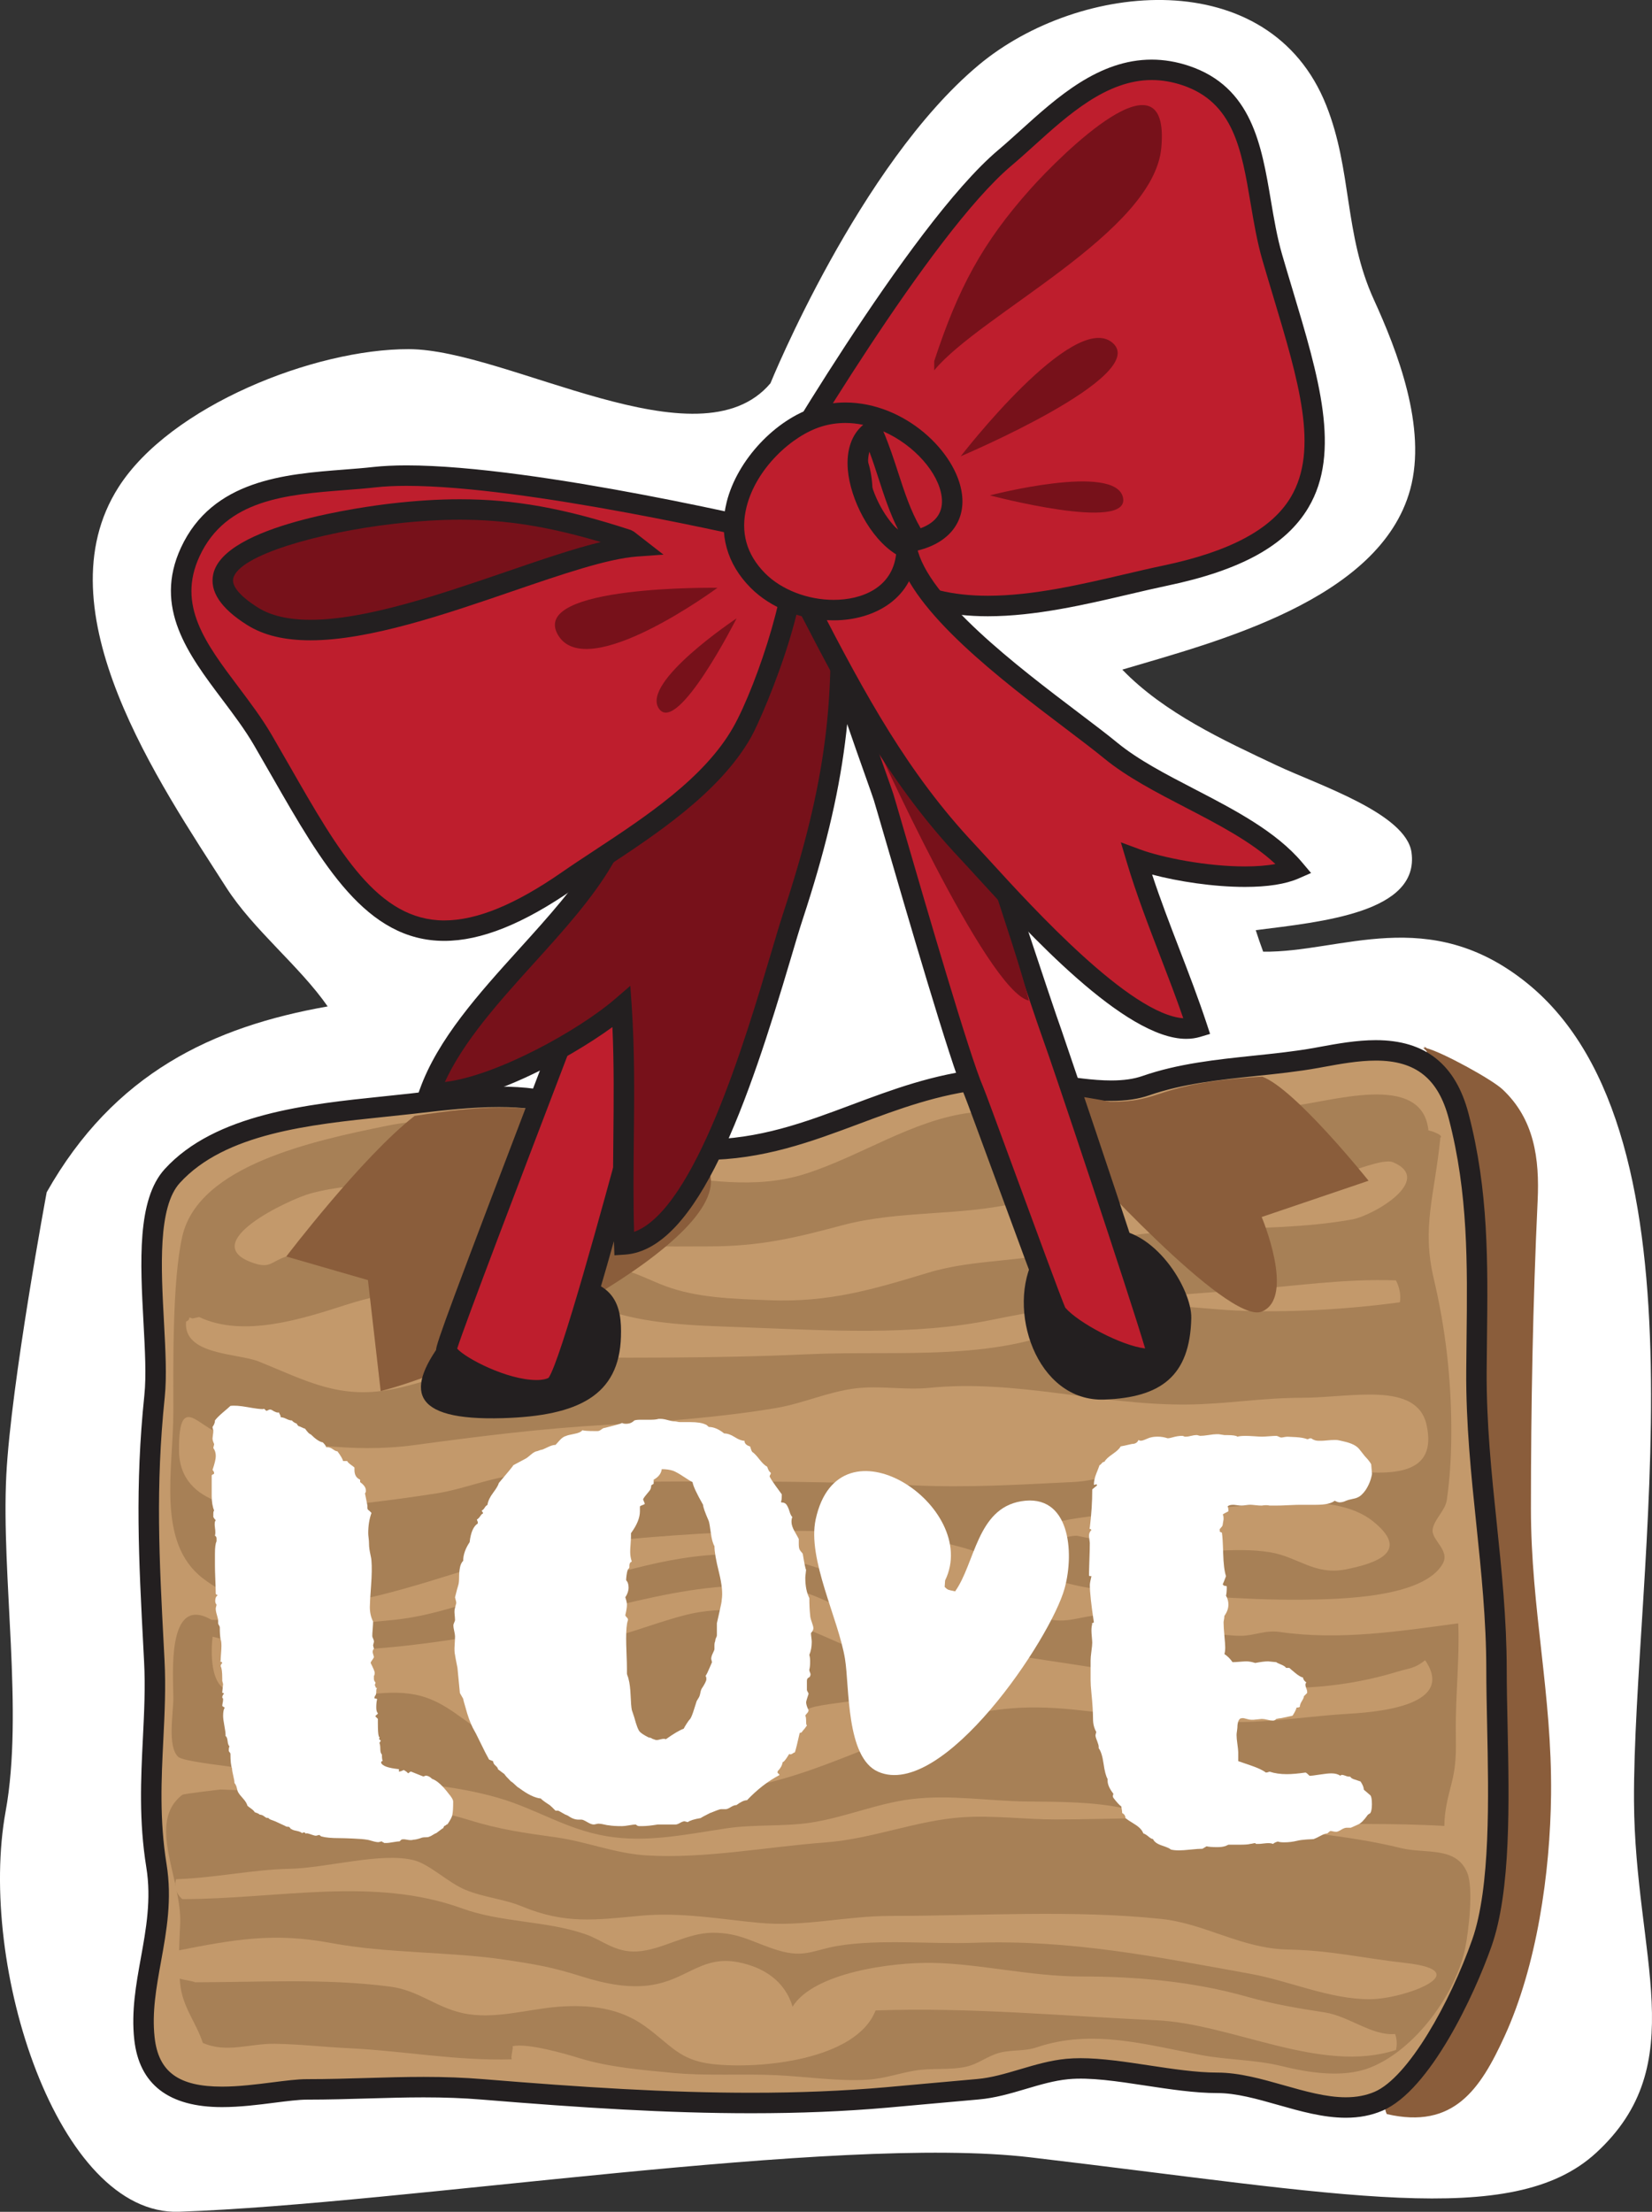 <?xml version="1.0" encoding="utf-8"?>
<!-- Generator: Adobe Illustrator 16.0.0, SVG Export Plug-In . SVG Version: 6.00 Build 0)  -->
<!DOCTYPE svg PUBLIC "-//W3C//DTD SVG 1.1//EN" "http://www.w3.org/Graphics/SVG/1.1/DTD/svg11.dtd">
<svg version="1.1" id="Layer_1" xmlns="http://www.w3.org/2000/svg" xmlns:xlink="http://www.w3.org/1999/xlink" x="0px" y="0px"
	 width="111.354px" height="149.023px" viewBox="0 0 111.354 149.023" enable-background="new 0 0 111.354 149.023"
	 xml:space="preserve">
<rect x="0" y="0" width="111.354" height="149.023" fill="#333333" stroke="none"/>
<g>
	<path fill="#FFFFFF" d="M110.141,121.355c-0.08-15.248,5.482-44.825-7.185-55.096c-6.645-5.385-12.593-2.059-17.812-2.139
		c-0.176-0.483-0.349-0.968-0.5-1.449c4.457-0.563,11.042-1.187,10.501-5.229c-0.351-2.63-6.292-4.555-9.08-5.868
		c-3.555-1.676-7.6-3.538-10.416-6.457c6.228-1.852,17.363-4.656,19.407-12.14c1.144-4.183-0.88-9.348-2.45-12.789
		c-2.021-4.425-1.455-8.685-3.21-13.092c-3.81-9.583-16.617-8.4-23.427-2.715c-8.058,6.729-14.037,21.443-14.037,21.443
		c-4.825,5.703-17.718-2.284-24.375-2.3c-6.375-0.016-16.073,3.83-19.566,9.298c-5.306,8.3,2.82,20.04,7.254,26.965
		c1.834,2.867,4.929,5.274,6.842,8.022C14.336,69.176,7.688,72.3,3.147,80.33c0,0-2.404,12.888-2.721,19.041
		c-0.35,6.819,1.173,15.983-0.046,22.668c-1.898,10.407,3.511,27.26,11.688,26.98c15.208-0.52,44.269-5.21,57.354-3.669
		c21.028,2.478,32.515,4.877,38.152-0.288C114.112,139.071,110.196,131.837,110.141,121.355z"/>
	<path fill="#C3996B" d="M45.219,114.817c1.331-0.31,2.423-1.068,3.807-1.36c1.078-0.228,2.254-0.211,3.312-0.547
		c0.135-2.816-11.472-0.36-13.183,0.423c0.058,0.277,0.246,0.391,0.566,0.34C39.721,113.673,42.69,115.401,45.219,114.817z"/>
	<g>
		<path fill="#8A5D3B" d="M103.193,101.653c0-6.891,0.132-13.907,0.452-20.748c0.134-2.841-0.224-5.508-2.373-7.513
			c-0.732-0.684-4.107-2.523-5.104-2.764c-0.048-0.047-0.106-0.091-0.203-0.127c0.047,0.028,0.075,0.067,0.105,0.104
			c-0.056-0.009-0.102-0.012-0.133-0.004l0.229,0.229c0.001,0.014,0.01,0.024,0.01,0.039c-1.186,2.297,0.488,5.156,1.02,7.214
			c0.791,3.058,0.606,6.505,0.996,9.538c0.831,6.468,0.918,13.237,0.918,19.761c0,6.686-0.624,13.29-0.905,19.657
			c-0.148,3.356-0.213,5.017-1.749,7.804c-0.821,1.485-3.765,6.098-2.979,7.596c4.515,1.043,6.306-1.673,7.943-5.253
			c2.16-4.718,3.076-10.946,3.131-16.298C104.62,114.149,103.193,108.389,103.193,101.653z"/>
		<g>
			<path fill="#C3996B" d="M10.42,94.068c-0.662,6.383-0.354,11.403-0.017,17.851c0.235,4.456-0.677,8.709,0.146,13.793
				c0.686,4.236-1.231,7.792-0.811,11.63c0.646,5.878,7.94,3.436,10.964,3.436c4.172,0,7.669-0.345,11.818-0.002
				c9.095,0.743,18.238,1.331,27.216,0.547c1.987-0.175,4.131-0.377,6.179-0.555c2.047-0.178,3.964-1.164,6.022-1.363
				c2.831-0.272,6.913,0.93,10.111,0.93c3.517,0,7.5,2.673,10.867,1.241c2.673-1.139,5.582-6.719,6.97-10.668
				c1.609-4.581,0.988-12.884,0.987-18.388c-0.002-6.929-1.399-13.179-1.353-20.154c0.036-5.903,0.322-11.326-1.195-17.146
				c-1.468-5.62-6.215-4.554-9.56-3.947c-3.755,0.681-7.879,0.603-11.535,1.878c-3.064,1.07-7.797-0.778-10.935-0.444
				c-6.992,0.738-11.741,4.738-18.827,4.762c-3.632,0.013-6.204-1.883-9.591-3c-3.017-0.992-7.093-0.449-10.185-0.1
				c-5.359,0.61-12.462,0.898-16.083,4.87C9.108,81.984,10.845,89.977,10.42,94.068z"/>
			<path fill="#231F20" d="M90.711,142.686c-1.515,0-3.062-0.438-4.558-0.863c-1.449-0.411-2.818-0.8-4.104-0.8
				c-1.504,0-3.183-0.254-4.806-0.5c-1.944-0.295-3.767-0.575-5.239-0.434c-0.952,0.093-1.876,0.365-2.854,0.655
				c-1.02,0.302-2.071,0.613-3.177,0.709c-1.114,0.097-2.256,0.2-3.386,0.303l-2.791,0.252c-2.886,0.252-5.879,0.374-9.151,0.374
				c-5.734,0-11.416-0.367-18.182-0.921c-1.235-0.102-2.479-0.148-3.91-0.148c-1.259,0-2.494,0.037-3.754,0.073
				c-1.323,0.039-2.672,0.079-4.099,0.079c-0.568,0-1.354,0.102-2.187,0.206c-1.096,0.141-2.337,0.298-3.55,0.298l0,0
				c-3.592,0-5.581-1.531-5.913-4.553c-0.208-1.893,0.123-3.722,0.443-5.49c0.353-1.948,0.718-3.964,0.371-6.104
				c-0.509-3.149-0.368-5.967-0.233-8.691c0.088-1.774,0.172-3.452,0.081-5.176l-0.042-0.809
				c-0.323-6.137-0.579-10.982,0.061-17.149c0.136-1.297,0.041-3.043-0.059-4.891c-0.219-4.071-0.445-8.281,1.428-10.335
				c3.398-3.728,9.658-4.375,14.688-4.896c0.626-0.063,1.236-0.128,1.827-0.194l0.499-0.058c1.691-0.194,3.608-0.414,5.502-0.414
				c1.783,0,3.248,0.197,4.477,0.602c1.127,0.372,2.159,0.823,3.157,1.261c1.999,0.876,3.888,1.705,6.185,1.705
				c3.747-0.013,6.775-1.146,9.98-2.346c2.713-1.016,5.517-2.064,8.808-2.412c1.388-0.148,3.101,0.109,4.745,0.362
				c1.329,0.204,2.703,0.416,3.929,0.416c0.842,0,1.529-0.098,2.105-0.299c2.407-0.839,4.997-1.109,7.502-1.371
				c1.378-0.144,2.803-0.292,4.138-0.534l0.331-0.061c1.154-0.211,2.462-0.451,3.761-0.451c3.34,0,5.387,1.624,6.258,4.964
				c1.354,5.189,1.299,10.031,1.239,15.157c-0.009,0.716-0.017,1.438-0.021,2.167c-0.023,3.515,0.33,6.914,0.673,10.202
				c0.333,3.201,0.678,6.512,0.679,9.948c0.001,1.133,0.027,2.386,0.056,3.699c0.11,5.232,0.236,11.164-1.081,14.916
				c-1.136,3.231-4.132,9.703-7.351,11.074C92.433,142.53,91.624,142.686,90.711,142.686z M72.84,138.673
				c1.413,0,3.039,0.247,4.611,0.485c1.571,0.238,3.198,0.485,4.599,0.485c1.477,0,3.004,0.433,4.479,0.852
				c1.405,0.398,2.858,0.812,4.182,0.812c0.723,0,1.354-0.119,1.937-0.366c2.278-0.972,5.096-6.012,6.589-10.262
				c1.234-3.517,1.106-9.567,1.004-14.431c-0.028-1.325-0.056-2.587-0.056-3.729c-0.001-3.364-0.343-6.64-0.672-9.807
				c-0.347-3.323-0.705-6.763-0.68-10.354c0.004-0.731,0.013-1.455,0.021-2.174c0.059-5.031,0.112-9.783-1.193-14.792
				c-0.71-2.721-2.229-3.934-4.924-3.934c-1.174,0-2.416,0.229-3.513,0.429l-0.333,0.061c-1.387,0.251-2.837,0.403-4.24,0.549
				c-2.427,0.253-4.936,0.516-7.189,1.301c-0.726,0.253-1.563,0.376-2.562,0.376c-1.331,0-2.758-0.219-4.138-0.431
				c-1.627-0.25-3.144-0.487-4.391-0.354c-3.117,0.329-5.838,1.348-8.47,2.333c-3.179,1.188-6.466,2.42-10.43,2.433
				c-2.621,0.001-4.639-0.884-6.772-1.82c-0.97-0.424-1.972-0.862-3.035-1.214c-1.087-0.357-2.41-0.532-4.045-0.532
				c-1.813,0-3.689,0.216-5.346,0.406l-0.5,0.058c-0.595,0.066-1.211,0.131-1.841,0.196c-5.047,0.522-10.767,1.114-13.811,4.453
				c-1.484,1.627-1.265,5.72-1.07,9.331c0.102,1.904,0.199,3.702,0.053,5.107c-0.628,6.06-0.375,10.857-0.055,16.935l0.042,0.809
				c0.094,1.795,0.006,3.586-0.081,5.316c-0.132,2.653-0.269,5.397,0.217,8.402c0.385,2.374-0.002,4.508-0.375,6.569
				c-0.316,1.749-0.616,3.401-0.43,5.096c0.256,2.329,1.614,3.322,4.542,3.322c1.125,0,2.32-0.151,3.376-0.285
				c0.914-0.116,1.703-0.218,2.359-0.218c1.412,0,2.748-0.04,4.058-0.079c1.272-0.037,2.521-0.074,3.795-0.074
				c1.472,0,2.75,0.049,4.023,0.153c6.73,0.551,12.38,0.916,18.067,0.916c3.231,0,6.187-0.12,9.031-0.368l2.786-0.252
				c1.132-0.103,2.274-0.206,3.392-0.304c0.966-0.083,1.907-0.362,2.904-0.657s2.028-0.601,3.112-0.705
				C72.182,138.687,72.505,138.673,72.84,138.673z"/>
		</g>
		<path fill="#A78056" d="M26.116,75.844c7.195-1.455,11.533,2.499,17.913,3.239c3.406,0.395,6.862,1.092,10.275,0
			c3.751-1.201,7.209-3.624,11.106-4.114c3.493-0.438,6.854,0.166,10.276,0.479c3.741,0.341,7.553-0.594,11.241-0.915
			c2.62-0.228,8.951-2.414,9.359,1.642c0.06-0.031,1.068,0.301,0.802,0.482c-0.39,3.92-1.27,6.001-0.442,9.504
			c0.779,3.309,1.177,6.646,1.18,10.209c0.001,1.635-0.082,3.16-0.303,4.695c-0.102,0.705-0.844,1.291-0.953,1.97
			c-0.115,0.726,1.203,1.411,0.671,2.334c-1.309,2.271-6.82,2.386-9.465,2.412c-4.244,0.042-8.265-0.411-12.562-0.604
			c-4.726-0.212-7.762-2.559-12.165-3.332c-7.438-1.306-17.717-0.548-25.114,0.317c-6.976,0.813-17.683,7.262-24.268,2.174
			c-3.139-2.424-1.982-7.314-1.982-11.249c0-3.062-0.084-8.774,0.604-11.788C13.379,78.538,21.018,76.876,26.116,75.844z"/>
		<path fill="#A78056" d="M19.956,109.447c2.059,0.271,4.272-0.096,6.277-0.274c2.479-0.221,4.189-0.863,6.532-1.511
			c1.879-0.521,3.977-0.271,5.871-0.823c4.48-1.309,8.481-2.574,13.283-1.97c2.624,0.333,4.787,1.416,7.198,2.266
			c1.747,0.616,3.644,0.417,5.464,0.71c2.043,0.329,4.266,0.979,6.345,1.296c1.387,0.211,2.33-0.446,3.688-0.269
			c1.62,0.213,3.094,0.793,4.757,0.905c1.304,0.088,3.104,0.436,4.247,0.438c0.925,0.003,1.631-0.403,2.645-0.259
			c4.047,0.582,8.077-0.052,12.031-0.581c0.102,2.354-0.191,4.844-0.165,7.292c0.018,1.439,0.032,2.278-0.297,3.539
			c-0.239,0.91-0.468,1.813-0.475,2.819c-6.973-0.409-14.478,0.41-21.455-1.16c-2.069-0.468-4.46-0.469-6.636-0.487
			c-2.648-0.022-5.209-0.489-7.897-0.151c-2.27,0.287-4.438,1.23-6.735,1.578c-1.789,0.271-3.801,0.104-5.649,0.379
			c-2.698,0.401-5.376,0.992-8.101,0.532c-2.735-0.462-4.707-1.831-7.289-2.58c-2.807-0.813-6.156-1.125-9.144-1.116
			c-3.122,0.007-6.039-0.517-9.1-1.011c-0.434-0.068-3.035-0.354-3.336-0.636c-0.748-0.693-0.329-2.964-0.329-3.948
			c0-1.495-0.484-7.061,2.569-5.286C14.258,109.14,18.131,109.209,19.956,109.447z"/>
		<path fill="#A78056" d="M12.292,120.927c-2.446,1.861,0.002,5.727-0.149,8.729c-0.065,1.282-0.129,2.718,0,3.997
			c0.156,1.577,1.077,2.604,1.529,3.992c1.617,0.707,3.147,0.03,4.863,0.058c1.661,0.024,3.313,0.22,5.047,0.303
			c3.61,0.172,7.163,0.854,10.905,0.744c-0.056-0.252,0.107-0.664,0.068-0.884c1.008-0.23,3.59,0.524,4.553,0.82
			c1.944,0.595,4.182,0.783,6.249,0.979c2.293,0.217,4.701,0.045,6.996,0.154c2.046,0.097,4.227,0.438,6.186,0.299
			c1.098-0.078,2.114-0.442,3.135-0.61c1.12-0.186,2.33-0.018,3.426-0.255c0.871-0.188,1.465-0.742,2.315-0.955
			c0.854-0.21,1.621-0.07,2.495-0.365c3.688-1.243,7.315-0.178,11.041,0.527c1.822,0.343,3.676,0.309,5.438,0.745
			c1.797,0.444,4.116,0.818,5.932,0.115c3.09-1.194,5.834-5.04,6.447-8.089c0.214-1.067,0.575-3.984,0.131-5.055
			c-0.747-1.803-2.813-1.251-4.477-1.66c-3.61-0.894-7.507-1.121-11.34-1.693c-3.546-0.527-8.103-0.235-11.92-0.235
			c-2.087,0-4.211-0.285-6.268-0.149c-3.108,0.206-6.097,1.461-9.23,1.695c-3.952,0.297-8.188,1.117-12.086,0.877
			c-2.138-0.133-4.045-0.932-6.095-1.217c-2.104-0.292-3.799-0.524-5.848-1.163c-5.837-1.818-16.92-2.06-16.775-2.06
			C14.862,120.571,12.389,120.854,12.292,120.927z"/>
		<path fill="#C3996B" d="M13.083,133.559c4.39,0,8.815-0.28,13.2,0.29c1.924,0.249,3.041,1.367,4.886,1.783
			c2.104,0.476,4.423-0.273,6.47-0.425c2.134-0.16,4.127,0.086,5.817,1.298c1.761,1.262,2.302,2.3,4.551,2.562
			c3.161,0.368,9.708-0.257,11.01-3.61c6.417-0.228,12.694,0.383,18.895,0.658c5.167,0.229,11.106,3.65,16.186,2.005
			c0.082-0.383,0.062-0.711-0.057-1.077c-1.558,0.142-3.098-1.2-4.751-1.455c-1.898-0.293-3.423-0.548-5.243-1.059
			c-3.596-1.014-7.344-1.361-11.172-1.361c-3.407-0.002-6.846-0.862-10.021-0.917c-2.791-0.046-8.006,0.664-9.431,2.951
			c-0.522-1.754-1.987-2.673-3.673-2.997c-2.301-0.439-3.322,0.994-5.445,1.466c-1.72,0.384-3.532-0.013-5.089-0.503
			c-1.994-0.627-3.054-0.813-5.218-1.134c-3.679-0.546-7.911-0.413-11.688-1.122c-3.861-0.724-6.53-0.241-10.448,0.533
			c-0.271,1.132-0.569,1.688,0.496,1.933C12.358,133.377,13.374,133.559,13.083,133.559z"/>
		<path fill="#C3996B" d="M12.292,127.954c6.443,0,12.886-1.541,18.859,0.629c2.646,0.961,5.652,0.82,8.299,1.733
			c1.159,0.399,2.012,1.245,3.478,1.167c1.705-0.09,3.344-1.267,5.139-1.262c1.85,0.003,2.707,0.682,4.402,1.191
			c1.764,0.533,2.415-0.048,4.026-0.31c2.846-0.464,6.215-0.104,9.092-0.203c6.619-0.231,12.414,0.957,18.684,2.087
			c2.646,0.479,5.322,1.712,8.041,1.715c2.325,0.004,7.352-1.896,2.431-2.442c-2.867-0.319-5.007-0.849-7.932-0.906
			c-3.133-0.063-5.579-1.753-8.548-2.063c-5.943-0.624-12.179-0.203-18.196-0.203c-3.092,0-5.875,0.763-8.955,0.463
			c-2.612-0.249-5.229-0.729-7.938-0.474c-3.055,0.288-5.075,0.575-7.982-0.625c-1.229-0.509-2.563-0.604-3.813-1.118
			c-1.163-0.477-2.412-1.727-3.487-1.999c-2.192-0.555-5.9,0.527-8.337,0.578c-2.601,0.055-4.992,0.612-7.685,0.702
			C11.621,127.455,12.292,127.954,12.292,127.954z"/>
		<path fill="#C3996B" d="M14.333,110.272c6.593,1.816,14.104,0.629,20.729-0.579c5.767-1.054,12.313-3.678,18.354-2.604
			c1.482,0.264,2.705,1.074,4.093,1.535c1.751,0.579,3.531,0.933,5.316,1.537c3.639,1.234,6.953,1.562,10.6,2.146
			c3.338,0.536,6.836,0.93,10.139,1.265c3.629,0.366,7.142,0.122,10.626-0.938c0.862-0.263,1.15-0.201,1.872-0.773
			c2.19,3.194-3.676,3.519-5.416,3.625c-2.992,0.185-5.98,0.751-9.036,0.455c-2.78-0.271-5.69-0.341-8.57-0.681
			c-3.559-0.418-6.021-0.285-9.768,0.807c-5.137,1.5-9.847,4.438-15.622,4.635c-2.328,0.078-6.325,0.65-8.508-0.166
			c-2.184-0.818-4.793-2.67-6.743-3.914c-1.627-1.04-2.738-2.23-4.781-2.505c-2.243-0.299-4.343,0.482-6.554,0.47
			c-1.545-0.009-4.65,0.037-5.944-0.794C13.949,113.04,14.333,110.272,14.333,110.272z"/>
		<path fill="#C3996B" d="M31.428,80.521c2.681,0.578,4.903,1.964,7.442,2.715c2.958,0.875,5.802,0.741,8.929,0.741
			c3.402,0,5.736-0.555,8.978-1.423c3.845-1.027,7.98-0.604,11.79-1.522c3.101-0.748,5.958-0.907,9.229-0.907
			c4.062-0.002,8.524-0.378,12.539-1.032c0.834-0.137,2.899-1.07,3.569-0.784c2.786,1.188-1.344,3.603-2.775,3.855
			c-6.152,1.099-12.821,0.058-18.768,1.917c-3.229,1.012-6.558,0.69-9.781,1.666c-3.743,1.13-6.688,2.021-10.753,1.857
			c-2.476-0.098-4.849-0.155-7.008-0.964c-1.064-0.399-1.983-0.922-3.179-1.183c-1.412-0.308-3.353-0.246-4.938-0.625
			c-3.7-0.886-7.262-2.268-11.316-2.222c-2.222,0.024-4.015,1.351-6.089,2.047c-1.019,0.341-1.072,0.82-2.179,0.454
			c-4.013-1.333,2.433-4.329,3.824-4.703C24.312,79.506,28.052,79.794,31.428,80.521z"/>
		<path fill="#C3996B" d="M13.426,88.737c2.986,1.419,6.989,0.114,9.928-0.832c2.938-0.945,5.72-1.208,8.933-1.208
			c1.629,0,3.597-0.34,5.172-0.022c1.054,0.211,2.233,1.177,3.271,1.547c2.838,1.009,6.053,1.085,9.094,1.195
			c5.835,0.215,11.717,0.608,17.096-0.503c5.642-1.165,10.875-1.573,16.785-1.99c3.453-0.243,6.796-0.785,10.387-0.657
			c0.233,0.431,0.353,0.994,0.266,1.479c-3.518,0.47-7.507,0.714-11.061,0.551c-3.343-0.151-7.237-0.991-10.301,0.651
			c-5.396,2.893-12.368,2.011-18.521,2.295c-6.353,0.297-12.704,0.231-19.005,0.217c-3.561-0.009-6.369,1.83-9.81,2.267
			c-3.18,0.402-5.424-0.879-8.222-1.995c-1.437-0.571-5.094-0.414-4.898-2.686c0.441-0.21-0.009-0.362,0.441-0.21L13.426,88.737z"/>
		<path fill="#C3996B" d="M15.693,96.671c4.152,0.458,7.896,1.281,12.26,0.691c4.458-0.604,8.596-1.123,13.06-1.371
			c3.64-0.204,7.673-0.512,11.294-1.123c1.83-0.31,3.469-1.083,5.325-1.32c1.653-0.209,3.347,0.125,4.999-0.039
			c5.904-0.592,11.495,1.181,17.396,1.123c2.629-0.024,5.027-0.454,7.695-0.454c3.348,0,7.799-1.154,8.444,1.856
			c0.703,3.278-2.091,3.496-5.938,2.959c-2.857-0.396-5.526-1.197-8.561-1.188c-1.933,0.006-3.4,0.119-4.811,0.691
			c-1.6,0.652-2.642,1.27-4.546,1.358c-3.631,0.175-7.083,0.401-10.874,0.217c-6.818-0.333-13.719-0.259-20.585-0.228
			c-2.024,0.009-3.928-0.636-5.91-0.465c-1.882,0.161-3.684,0.961-5.53,1.243c-3.243,0.5-6.573,0.921-10.026,1.084
			c-2.692,0.128-7.287-0.165-7.318-3.96c-0.038-4.4,1.594-1.032,3.231-1.105L15.693,96.671z"/>
		<path fill="#C3996B" d="M77.906,104.44c2.515,0.372,5.243-0.276,7.748,0.154c1.856,0.317,2.962,1.563,5.069,1.143
			c2.144-0.427,4.345-1.224,1.815-3.244c-2.81-2.244-8.49-0.834-12.01-0.834c-1.693,0-3.459-0.078-5.03,0.239
			c-1.234,0.249-6.048,0.508-5.39,1.546c0.44,0.688,1.655,0.02,2.48,0.028C72.59,103.473,75.583,104.098,77.906,104.44z"/>
		<path fill="none" d="M10.42,94.068c-0.662,6.383-0.354,11.403-0.017,17.851c0.235,4.456-0.677,8.709,0.146,13.793
			c0.686,4.236-1.231,7.792-0.811,11.63c0.646,5.878,7.94,3.436,10.964,3.436c4.172,0,7.669-0.345,11.818-0.002
			c9.095,0.743,18.238,1.331,27.216,0.547c1.987-0.175,4.131-0.377,6.179-0.555c2.047-0.178,3.964-1.164,6.022-1.363
			c2.831-0.272,6.913,0.93,10.111,0.93c3.517,0,7.5,2.673,10.867,1.241c2.673-1.139,5.582-6.719,6.97-10.668
			c1.609-4.581,0.988-12.884,0.987-18.388c-0.002-6.929-1.399-13.179-1.353-20.154c0.036-5.903,0.322-11.326-1.195-17.146
			c-1.468-5.62-6.215-4.554-9.56-3.947c-3.755,0.681-7.879,0.603-11.535,1.878c-3.064,1.07-7.797-0.778-10.935-0.444
			c-6.992,0.738-11.741,4.738-18.827,4.762c-3.632,0.013-6.204-1.883-9.591-3c-3.017-0.992-7.093-0.449-10.185-0.1
			c-5.359,0.61-12.462,0.898-16.083,4.87C9.108,81.984,10.845,89.977,10.42,94.068z"/>
	</g>
	<g>
		<path fill="#8A5D3B" d="M27.943,75.187c-3.523,2.739-8.646,9.472-8.646,9.472l5.504,1.589l0.859,7.478
			c6.591-1.654,24.347-10.375,22.058-14.975C37.764,75.091,37.217,73.74,27.943,75.187z"/>
		<path fill="#8A5D3B" d="M92.249,79.554c0,0-4.941-6.188-7.164-7.012c-7.267,0.414-6.63,1.738-10.272,1.687
			c-4.081-0.806-8.144-0.986-9.181-0.731c-0.604,1.075,7,4.57,7,4.57s10.113,11.224,12.413,10.304s0-6.375,0-6.375L92.249,79.554z"
			/>
	</g>
	<path fill="#231F20" d="M74.696,82.828c3.097-0.144,5.643,4.015,5.603,5.972c-0.083,3.96-2.094,5.35-5.833,5.498
		c-4.634,0.188-6.686-6.166-4.706-9.645C71.165,82.185,74.696,82.828,74.696,82.828z"/>
	<path fill="#231F20" d="M37.364,86.09c4.23-0.144,4.549,2.007,4.492,3.962c-0.113,3.96-2.862,5.35-7.973,5.499
		c-6.337,0.187-6.58-1.958-3.874-5.438C31.932,87.646,37.364,86.09,37.364,86.09z"/>
	<g>
		<g>
			<path fill="#BE1E2D" d="M30.082,90.955c0-0.745,13.802-36.165,14.136-37.652c0.203-0.9,4.932-16.75,6.033-17.972
				c1.088-1.21,2.615-1.763,4.119-1.83c0.948-0.044,1.485,0.002,2.277,0.443c0.684,0.384,5.309,7.601,5.993,9.059
				c1.535,3.272,1.873,6.719,2.815,10.154c0.393,1.432,5.036,15.393,5.447,16.497c0.635,1.705,7.187,21.287,7.148,21.807
				c-1.28,0.596-5.692-1.543-6.833-2.978c-0.18-0.224-5.296-14.32-5.589-14.986c-1.159-2.638-5.676-18.521-6.074-19.794
				c-0.218-0.692-2.369-6.56-2.713-8.014c-0.303-1.274-0.332-3.147-0.953-4.313c-0.533-0.993-1.271-2.034-1.818-0.934
				c-0.596,1.199-0.714,3.37-1.021,4.767c-0.299,1.366-4.69,12.985-5.51,15.685c-1.104,3.641-2.15,7.146-3.563,10.801
				c-0.462,1.195-5.515,21.029-6.579,21.693C35.642,94.489,30.432,92.107,30.082,90.955z"/>
			<path fill="#231F20" d="M36.164,94.361c-2.226,0-6.299-1.75-6.742-3.205c-0.021-0.065-0.029-0.133-0.029-0.201
				c0-0.407,0.934-2.958,7.495-20.121c3.046-7.966,6.498-16.995,6.657-17.683c0.034-0.152,4.854-16.798,6.192-18.282
				c1.118-1.244,2.754-1.975,4.602-2.057c1.16-0.058,1.797,0.057,2.646,0.529c0.995,0.561,5.738,8.213,6.281,9.368
				c1.063,2.267,1.573,4.627,2.066,6.91c0.237,1.103,0.484,2.242,0.79,3.355c0.358,1.312,4.973,15.213,5.43,16.438
				c0.073,0.199,7.249,21.271,7.19,22.097c-0.02,0.25-0.172,0.472-0.397,0.577c-0.238,0.11-0.527,0.166-0.861,0.166
				c-2.002,0-5.706-1.96-6.803-3.34c-0.129-0.16-0.174-0.216-3.561-9.424c-0.987-2.685-2.009-5.459-2.12-5.714
				c-0.932-2.119-3.926-12.413-5.365-17.359c-0.383-1.313-0.651-2.237-0.735-2.506c-0.062-0.195-0.279-0.811-0.568-1.624
				c-0.758-2.136-1.903-5.364-2.156-6.437c-0.111-0.466-0.184-0.979-0.261-1.523c-0.138-0.965-0.278-1.963-0.63-2.624
				C55,41.175,54.8,40.909,54.678,40.776c-0.344,0.711-0.521,1.91-0.679,2.969c-0.087,0.582-0.171,1.141-0.274,1.613
				c-0.155,0.711-1.154,3.484-2.78,7.969c-1.16,3.199-2.359,6.506-2.742,7.767l-0.175,0.572c-1.059,3.492-2.058,6.791-3.403,10.277
				c-0.117,0.304-0.652,2.27-1.272,4.545c-3.929,14.43-4.897,17.056-5.585,17.484C37.355,94.23,36.816,94.361,36.164,94.361z
				 M30.817,90.865c0.541,0.633,3.359,2.116,5.348,2.116c0.42,0,0.668-0.072,0.812-0.146c0.816-1.18,3.666-11.646,5.045-16.709
				c0.771-2.833,1.181-4.327,1.316-4.681c1.328-3.438,2.32-6.713,3.371-10.18l0.174-0.572c0.394-1.296,1.6-4.621,2.766-7.837
				c1.211-3.337,2.583-7.12,2.73-7.794c0.099-0.446,0.176-0.974,0.257-1.521c0.184-1.23,0.372-2.503,0.82-3.406
				c0.351-0.705,0.823-0.854,1.158-0.854c0.824,0,1.416,0.894,1.886,1.769c0.468,0.876,0.627,1.997,0.779,3.081
				c0.072,0.512,0.142,0.995,0.236,1.398c0.237,1.001,1.412,4.313,2.115,6.294c0.297,0.836,0.521,1.471,0.585,1.672
				c0.085,0.272,0.356,1.206,0.743,2.534c1.432,4.918,4.409,15.153,5.305,17.188c0.123,0.279,0.897,2.384,2.151,5.793
				c1.316,3.581,3.106,8.448,3.389,9.094c0.865,1.013,3.781,2.563,5.384,2.749c-1.054-3.562-6.282-19.221-6.929-20.96
				c-0.486-1.303-5.083-15.154-5.467-16.556c-0.315-1.149-0.566-2.309-0.809-3.429c-0.5-2.31-0.971-4.491-1.968-6.615
				c-0.678-1.441-5.046-8.208-5.747-8.776c-0.566-0.312-1.003-0.365-1.867-0.329c-1.478,0.065-2.769,0.635-3.639,1.603
				c-0.919,1.085-5.554,16.247-5.873,17.662c-0.158,0.705-2.643,7.222-6.715,17.873C35.11,79.344,31.333,89.225,30.817,90.865z"/>
		</g>
		<path fill="#77111A" d="M58.849,49.71c0,0,7.665,17.093,10.501,17.706c-0.767-3.334-5.061-15.211-5.251-16.977
			c-0.19-1.765-3.794-4.715-3.794-4.715L58.849,49.71z"/>
	</g>
	<g>
		<g>
			<g>
				<path fill="#BE1E2D" d="M67.726,10.642c3.293-2.777,7.029-7.289,12.202-5.55c5.151,1.733,4.467,7.582,5.83,12.255
					c3.151,10.805,6.67,18.54-7.252,21.443c-4.408,0.92-10.48,2.859-15.345,1.659c-2.608-0.646-11.544-4.396-11.707-6.884
					C51.455,33.566,61.75,15.687,67.726,10.642z"/>
				<path fill="#231F20" d="M66.588,41.521c-1.324,0-2.499-0.131-3.592-0.4c-1.701-0.421-12.019-4.266-12.23-7.509l-0.014-0.208
					l0.104-0.181C51.279,32.489,61.28,15.18,67.28,10.115c0.489-0.412,0.987-0.863,1.499-1.325c2.476-2.238,5.28-4.773,8.853-4.773
					c0.833,0,1.68,0.143,2.517,0.424c4.226,1.421,4.88,5.306,5.515,9.063c0.207,1.228,0.421,2.495,0.759,3.651
					c0.233,0.805,0.472,1.592,0.703,2.362c1.766,5.875,3.29,10.947,1.065,14.687c-1.517,2.549-4.549,4.222-9.543,5.264
					c-0.79,0.165-1.635,0.363-2.517,0.57C73.163,40.732,69.798,41.521,66.588,41.521z M52.177,33.695
					c0.574,1.792,7.906,5.282,11.15,6.085c0.969,0.239,2.065,0.36,3.261,0.36c3.051,0,6.332-0.771,9.227-1.448
					c0.895-0.209,1.749-0.41,2.552-0.577c4.524-0.944,7.352-2.455,8.639-4.618c1.914-3.218,0.539-7.793-1.202-13.585
					c-0.232-0.772-0.471-1.563-0.706-2.373c-0.36-1.233-0.581-2.543-0.795-3.809c-0.618-3.663-1.151-6.827-4.593-7.985
					c-0.695-0.234-1.395-0.353-2.077-0.353c-3.04,0-5.636,2.348-7.927,4.418c-0.523,0.474-1.034,0.935-1.534,1.355
					C62.705,15.783,53.367,31.654,52.177,33.695z"/>
			</g>
			<path fill="#77111A" d="M69.472,12.717c-3.248,3.632-4.892,6.705-6.501,11.616v0.619c3.094-3.765,14.781-9.282,15.307-14.989
				C78.915,3.045,71.493,10.46,69.472,12.717z"/>
			<g>
				<path fill="#77111A" d="M49.164,36.281c0.991,6.178-5.48,16.441-8.502,21.643c-3.007,5.171-9.702,10.054-11.723,15.712
					c3.609,0.197,10.296-3.504,12.952-5.793c0.36,5.277-0.022,10.696,0.186,15.998c5.714-0.388,9.784-17.286,11.382-22.146
					c2.968-9.035,3.648-15.094,2.968-23.529c5.219-7.51-2.889-15.397-6.667-1.885C49.719,36.424,49.164,36.281,49.164,36.281z"/>
				<path fill="#231F20" d="M41.416,84.577l-0.028-0.709c-0.093-2.366-0.068-4.786-0.045-7.126c0.025-2.484,0.052-5.041-0.063-7.542
					c-3.027,2.206-8.819,5.308-12.377,5.125l-0.922-0.051l0.312-0.87c1.21-3.392,3.996-6.471,6.689-9.448
					c1.979-2.186,3.849-4.251,5.084-6.378l0.844-1.437c3.157-5.365,8.442-14.344,7.574-19.75l-0.167-1.035l0.927,0.232
					c1.974-6.607,4.794-7.336,5.936-7.336c1.225,0,2.313,0.735,2.981,2.017c0.891,1.705,1.141,4.824-1.025,8.084
					c0.668,8.563-0.13,14.759-3.02,23.558c-0.229,0.692-0.506,1.629-0.831,2.729c-2.801,9.446-6.201,19.553-11.159,19.89
					L41.416,84.577z M42.487,66.42l0.095,1.376c0.202,2.967,0.172,6.014,0.142,8.96c-0.021,2.055-0.042,4.17,0.018,6.244
					c4.104-1.483,7.527-13.04,9.222-18.753c0.33-1.115,0.612-2.064,0.843-2.767c2.889-8.796,3.63-14.665,2.937-23.258l-0.021-0.247
					l0.141-0.203c1.966-2.827,1.809-5.465,1.076-6.864c-0.424-0.811-1.064-1.276-1.759-1.276c-1.374,0-3.345,1.795-4.754,6.834
					c-0.057,0.202-0.212,0.414-0.489,0.513c0.378,5.905-4.729,14.582-7.838,19.86L41.26,58.27c-1.31,2.252-3.314,4.468-5.254,6.61
					c-2.336,2.581-4.743,5.241-6.021,8.023c3.511-0.422,9.039-3.5,11.459-5.584L42.487,66.42z"/>
			</g>
			<g>
				<g>
					<path fill="#BE1E2D" d="M25.245,32.15c-4.281,0.479-10.127,0.088-12.422,5.04c-2.285,4.931,2.432,8.455,4.886,12.658
						c5.676,9.722,8.869,17.597,20.553,9.487c3.7-2.567,9.284-5.641,11.759-9.996c1.326-2.338,4.75-11.404,3.058-13.231
						C53.077,36.108,33.018,31.281,25.245,32.15z"/>
					<path fill="#231F20" d="M29.945,63.393L29.945,63.393c-5.264,0-8.199-5.125-11.601-11.061
						c-0.399-0.698-0.809-1.412-1.231-2.137c-0.607-1.041-1.382-2.069-2.13-3.063c-2.291-3.043-4.659-6.189-2.786-10.232
						c2.121-4.577,7.034-4.956,10.982-5.26c0.688-0.054,1.354-0.104,1.989-0.176c0.646-0.071,1.397-0.108,2.234-0.108
						c8.772,0,25.143,3.915,25.834,4.082l0.203,0.049l0.143,0.153c2.209,2.383-2.099,12.517-2.963,14.042
						c-2.108,3.712-6.382,6.523-9.814,8.782c-0.759,0.499-1.485,0.979-2.15,1.439C35.271,62.251,32.422,63.393,29.945,63.393z
						 M27.404,32.735c-0.785,0-1.485,0.034-2.083,0.101c-0.647,0.073-1.333,0.125-2.034,0.181c-3.961,0.306-8.057,0.621-9.837,4.465
						c-1.526,3.293,0.401,5.855,2.637,8.824c0.771,1.024,1.569,2.086,2.219,3.196c0.425,0.729,0.836,1.445,1.237,2.146
						c3.317,5.792,5.938,10.367,10.402,10.367c2.188,0,4.778-1.062,7.924-3.244c0.675-0.469,1.409-0.952,2.179-1.458
						c3.481-2.292,7.429-4.89,9.374-8.313c1.647-2.907,4.16-10.63,3.253-12.277C50.577,36.229,35.445,32.735,27.404,32.735z"/>
				</g>
				<g>
					<path fill="#77111A" d="M42.881,36.811c-5.904,0.426-20.172,8.276-25.851,4.718c-6.885-4.315,5.786-6.501,9.454-6.922
						c5.899-0.681,10.026-0.133,15.823,1.759L42.881,36.811z"/>
					<path fill="#231F20" d="M20.929,43.142c-1.765,0-3.16-0.337-4.264-1.029c-1.783-1.118-2.554-2.275-2.289-3.441
						c0.746-3.293,10.151-4.534,12.029-4.751c1.662-0.19,3.164-0.283,4.593-0.283c3.674,0,7.013,0.601,11.523,2.072l0.21,0.111
						l1.99,1.548l-1.792,0.129c-1.978,0.144-5.084,1.207-8.374,2.333C30.029,41.383,24.896,43.142,20.929,43.142z M30.999,35.016
						c-1.375,0-2.825,0.09-4.435,0.274c-5.051,0.58-10.486,2.117-10.843,3.686c-0.117,0.518,0.479,1.216,1.676,1.967
						c0.866,0.542,2.055,0.817,3.531,0.817c3.737,0,8.755-1.719,13.182-3.234c2.394-0.82,4.563-1.563,6.387-2.005
						C36.916,35.46,34.073,35.016,30.999,35.016z"/>
				</g>
			</g>
			<g>
				<path fill="#BE1E2D" d="M61.118,36.952c0.928,4.616,10.252,10.741,13.748,13.612c3.478,2.854,9.474,4.535,12.386,7.992
					c-2.488,1.087-8.17,0.236-10.643-0.679c1.138,3.813,2.832,7.533,4.08,11.323c-4.123,1.229-12.86-9.047-15.498-11.849
					c-4.648-4.941-7.644-10.533-10.729-16.522c-4.328-10.19,4.572-5.334,4.536-5.435L61.118,36.952z"/>
				<path fill="#231F20" d="M79.956,69.994c-4.149,0-10.69-7.165-14.205-11.015c-0.417-0.456-0.775-0.85-1.062-1.153
					c-4.599-4.887-7.512-10.218-10.842-16.679c-1.347-3.167-1.604-5.268-0.813-6.465c0.314-0.478,0.959-1.045,2.233-1.045
					c1.338,0,2.816,0.599,3.813,1.049l0.322,0.154l2.337,1.715l0.053,0.262c0.696,3.469,6.846,8.125,10.915,11.207
					c1.015,0.769,1.914,1.449,2.594,2.008c1.417,1.163,3.269,2.124,5.229,3.14c2.693,1.398,5.479,2.844,7.246,4.941l0.597,0.707
					l-0.848,0.37c-0.862,0.377-2.077,0.567-3.608,0.567c-2.159,0-4.532-0.376-6.257-0.832c0.555,1.686,1.203,3.37,1.835,5.012
					c0.634,1.647,1.289,3.352,1.849,5.05l0.222,0.674l-0.68,0.203C80.597,69.95,80.284,69.994,79.956,69.994z M55.27,35.017
					c-0.801,0-1.014,0.32-1.083,0.426c-0.288,0.435-0.552,1.677,0.909,5.119c3.259,6.316,6.123,11.563,10.598,16.318
					c0.29,0.309,0.653,0.706,1.075,1.168c2.834,3.104,9.402,10.299,12.991,10.559c-0.484-1.4-1.025-2.808-1.552-4.174
					c-0.796-2.069-1.62-4.209-2.261-6.356l-0.395-1.324l1.295,0.479c1.5,0.555,4.487,1.146,7.069,1.146
					c0.786,0,1.479-0.055,2.054-0.163c-1.604-1.499-3.872-2.676-6.076-3.818c-1.937-1.005-3.938-2.043-5.468-3.298
					c-0.669-0.55-1.554-1.22-2.552-1.976c-4.389-3.322-10.36-7.845-11.373-11.766l-1.833-1.345
					c-0.045-0.021-0.097-0.043-0.156-0.069C58.007,35.713,56.465,35.017,55.27,35.017z"/>
			</g>
			<g>
				<path fill="#BE1E2D" d="M55.167,28.08c-3.723,1.146-8.127,6.959-4.085,11.032c3.053,3.079,9.94,2.766,10.035-2.16
					c-2.496-1.137-4.592-6.414-2.339-7.908c1.155,2.569,1.472,5.044,2.966,7.365C67.831,34.866,61.356,26.173,55.167,28.08z"/>
				<path fill="#231F20" d="M56.195,41.796c-2.144,0-4.236-0.82-5.603-2.197c-1.596-1.609-2.153-3.607-1.609-5.777
					c0.705-2.816,3.276-5.567,5.981-6.4c0.651-0.201,1.331-0.303,2.019-0.303c3.993,0,7.505,3.326,7.861,6.188
					c0.229,1.839-0.865,3.249-2.93,3.771l-0.111,0.028C61.665,40.344,58.904,41.796,56.195,41.796z M56.983,28.498
					c-0.55,0-1.093,0.081-1.611,0.241c-1.968,0.604-4.395,2.797-5.051,5.417c-0.426,1.701-0.005,3.205,1.251,4.471
					c1.096,1.104,2.866,1.79,4.623,1.79c1.903,0,3.945-0.814,4.206-3.066c-1.778-1.1-3.097-3.737-3.254-5.723
					c-0.104-1.312,0.265-2.365,1.039-3.002C57.791,28.543,57.388,28.498,56.983,28.498z M58.603,30.435
					c-0.101,0.356-0.106,0.749-0.081,1.083c0.12,1.504,1.008,3.256,2.048,4.226c-0.587-1.152-0.969-2.328-1.341-3.475
					C59.034,31.667,58.834,31.052,58.603,30.435z M59.542,29.065c0.404,0.949,0.706,1.877,0.999,2.777
					c0.426,1.312,0.83,2.559,1.514,3.749c1.068-0.398,1.546-1.108,1.42-2.115C63.274,31.86,61.629,29.984,59.542,29.065z"/>
			</g>
		</g>
		<path fill="#77111A" d="M74.986,23.093c-2.617-2.221-10.227,7.648-10.227,7.648S77.604,25.314,74.986,23.093z M75.697,33.527
			c-0.497-2.36-8.973-0.151-8.973-0.151S76.194,35.885,75.697,33.527z M44.42,47.751c1.255,1.783,5.231-6.088,5.231-6.088
			S43.166,45.967,44.42,47.751z M37.602,42.765c1.933,3.357,10.759-3.162,10.759-3.162S35.669,39.406,37.602,42.765z"/>
	</g>
	<path fill="#A78056" d="M33.354,112.13c-0.112,0.124-0.19,0.26-0.206,0.409L33.354,112.13z M33.354,112.13
		C33.354,112.129,33.355,112.129,33.354,112.13c0.01-0.015,0.013-0.028,0.021-0.043L33.354,112.13z M61.171,112.34
		c-5.396-1.269-9.162-5.069-15.152-3.479c-2.216,0.59-4.222,1.474-6.567,1.854c-1.225,0.197-5.158,0.384-6.097,1.413
		c-1.082,1.586,3.888,4.346,5.3,5.007c2.334,1.091,5.738,0.778,8.265,0.22c2.678-0.594,5.068-1.369,7.688-2.271
		C56.281,114.507,62.04,114.684,61.171,112.34z"/>
	<g>
		<path fill="#FFFFFF" d="M15.531,94.724c0.255-0.035,0.638-0.009,1.146,0.082c0.512,0.092,0.857,0.137,1.039,0.137
			c0.072-0.036,0.127-0.019,0.164,0.055c0.035,0.037,0.072,0.055,0.108,0.055l0.109-0.055c0.072-0.036,0.146-0.036,0.219,0
			c0.22,0.146,0.384,0.201,0.492,0.164c0,0.037,0.019,0.082,0.055,0.137c0.035,0.056,0.056,0.118,0.056,0.191
			c0.108,0,0.235,0.036,0.383,0.109c0.145,0.072,0.273,0.108,0.383,0.108c0.035,0.073,0.146,0.146,0.326,0.219
			c0,0.036,0.037,0.092,0.109,0.163c0.037,0,0.108,0.027,0.219,0.082c0.11,0.056,0.182,0.082,0.219,0.082
			c0.183,0.256,0.312,0.384,0.383,0.384c0.328,0.327,0.603,0.511,0.82,0.547c0.145,0.146,0.219,0.255,0.219,0.328h0.109
			c0.108,0,0.227,0.046,0.354,0.136c0.127,0.092,0.228,0.137,0.302,0.137c0.219,0.292,0.346,0.511,0.381,0.656H23.4
			c0.037,0.073,0.119,0.155,0.246,0.246s0.209,0.154,0.246,0.19v0.164c0,0.327,0.127,0.546,0.383,0.655v0.164
			c0.254,0.183,0.384,0.364,0.384,0.547c0,0.036,0,0.073,0,0.109l-0.056,0.108l0.164,0.819v0.164c0,0.073,0.035,0.128,0.109,0.164
			c0.072,0.073,0.127,0.128,0.164,0.164c-0.146,0.4-0.22,0.855-0.22,1.366c0,0.072,0.009,0.183,0.027,0.327
			c0.019,0.146,0.027,0.272,0.027,0.383c0,0.109,0.008,0.229,0.026,0.354c0.019,0.128,0.045,0.273,0.082,0.438
			c0.035,0.164,0.056,0.281,0.056,0.354c0.035,0.401,0.026,0.966-0.027,1.694c-0.054,0.728-0.082,1.202-0.082,1.421
			c0,0.364,0.072,0.691,0.219,0.982c0,0.109-0.01,0.273-0.026,0.492c-0.021,0.22-0.027,0.383-0.027,0.492
			c0,0.036,0.018,0.091,0.055,0.163c0.035,0.074,0.056,0.146,0.056,0.219l-0.056,0.22c0,0.036,0.009,0.081,0.027,0.137
			c0.018,0.055,0.027,0.101,0.027,0.137c-0.037,0-0.056,0.02-0.056,0.055c-0.037,0.073-0.037,0.164,0,0.273
			c0.035,0.109,0.056,0.183,0.056,0.219c-0.037,0.073-0.082,0.146-0.138,0.218c-0.055,0.074-0.082,0.13-0.082,0.164
			c0.183,0.365,0.273,0.584,0.273,0.656c0,0.109-0.021,0.184-0.055,0.219c0,0.036,0,0.102,0,0.191s0.034,0.173,0.108,0.246
			c0,0.073-0.02,0.128-0.055,0.163l0.055,0.108c0,0.074,0.035,0.109,0.109,0.109c-0.037,0.037-0.055,0.092-0.055,0.164
			c0,0.183-0.021,0.292-0.056,0.328c-0.037,0.037-0.055,0.073-0.055,0.108c-0.037,0.073-0.021,0.109,0.055,0.109
			c0.072,0,0.109,0.02,0.109,0.055c-0.037,0.146-0.055,0.328-0.055,0.547c0,0.184,0.034,0.311,0.108,0.383
			c0,0.037-0.027,0.072-0.082,0.108c-0.055,0.037-0.082,0.073-0.082,0.109l0.164,0.164v0.272c0,0.475,0.019,0.766,0.055,0.874
			c0,0.037,0.009,0.056,0.027,0.056s0.027,0.019,0.027,0.055c-0.037,0.109-0.021,0.164,0.055,0.164c0.035,0.037,0.035,0.073,0,0.109
			c-0.037,0.036-0.055,0.072-0.055,0.108c0.035,0.073,0.055,0.2,0.055,0.383c0,0.184,0.035,0.311,0.109,0.384
			c0,0.218,0.018,0.363,0.055,0.437h-0.055c-0.037,0.037-0.056,0.073-0.056,0.109c0.072,0.219,0.474,0.364,1.201,0.438v0.164
			c0.072,0,0.183-0.036,0.328-0.108c0.182,0.108,0.273,0.183,0.273,0.219c0.034,0,0.071-0.02,0.108-0.056
			c0.035-0.035,0.072-0.055,0.109-0.055l0.82,0.328c0.034,0,0.09-0.019,0.163-0.055c0.146,0,0.291,0.072,0.438,0.218
			c0.326,0.109,0.709,0.456,1.146,1.039c0.037,0.036,0.093,0.109,0.164,0.219c0.072,0.11,0.109,0.2,0.109,0.273
			c0,0.437-0.018,0.729-0.055,0.874c0,0.108-0.109,0.328-0.328,0.655c-0.037,0-0.072,0.02-0.109,0.056s-0.072,0.054-0.108,0.054
			l-0.056,0.109c0,0.037-0.018,0.055-0.055,0.055l-0.438,0.328c-0.034,0-0.106,0.037-0.217,0.108
			c-0.108,0.073-0.184,0.109-0.219,0.109c-0.037,0.037-0.129,0.055-0.273,0.055c-0.146,0-0.256,0.019-0.327,0.056
			c-0.22,0.071-0.384,0.108-0.492,0.108c-0.109,0.036-0.256,0.036-0.438,0c-0.182-0.037-0.311-0.037-0.383,0l-0.055,0.056
			l-0.056,0.055c-0.071,0-0.219,0.018-0.438,0.055c-0.219,0.036-0.363,0.056-0.437,0.056h-0.164
			c-0.036-0.037-0.073-0.056-0.108-0.056l-0.055-0.055l-0.22,0.055c-0.108,0-0.256-0.026-0.438-0.082
			c-0.185-0.055-0.293-0.082-0.328-0.082c-0.219-0.037-0.547-0.063-0.984-0.082s-0.729-0.026-0.873-0.026
			c-0.547,0-0.948-0.037-1.203-0.109c-0.036,0-0.092-0.036-0.163-0.108l-0.22,0.055c-0.073,0-0.184-0.027-0.328-0.082
			c-0.146-0.055-0.256-0.082-0.327-0.082c-0.037,0.037-0.056,0.037-0.056,0l-0.055-0.055h-0.055c-0.072,0-0.109,0.019-0.109,0.055
			c-0.072-0.072-0.199-0.127-0.383-0.164c-0.183-0.035-0.291-0.072-0.326-0.109c-0.037,0-0.074-0.026-0.109-0.082
			c-0.037-0.055-0.073-0.082-0.108-0.082c-0.109,0-0.185-0.018-0.22-0.055l-0.711-0.327c-0.219-0.073-0.348-0.128-0.383-0.164
			l-0.055-0.055H17.99c-0.037,0-0.103-0.036-0.191-0.109c-0.092-0.071-0.191-0.108-0.301-0.108c0-0.036-0.109-0.091-0.328-0.164
			c-0.035-0.072-0.117-0.154-0.246-0.246c-0.127-0.09-0.209-0.154-0.246-0.191c-0.035-0.145-0.135-0.309-0.299-0.49
			c-0.164-0.183-0.267-0.311-0.301-0.384c-0.037-0.036-0.074-0.137-0.109-0.301c-0.037-0.164-0.092-0.281-0.164-0.354
			c0-0.109-0.027-0.273-0.082-0.491c-0.055-0.219-0.082-0.383-0.082-0.492c-0.074-0.182-0.108-0.51-0.108-0.983
			c0-0.035-0.021-0.072-0.056-0.108c-0.037-0.036-0.055-0.073-0.055-0.109c0-0.183,0.018-0.272,0.055-0.272
			c-0.074-0.072-0.119-0.2-0.137-0.384c-0.021-0.182-0.064-0.291-0.137-0.327v-0.109c0-0.109-0.027-0.309-0.082-0.601
			c-0.056-0.291-0.082-0.511-0.082-0.656c0-0.254,0.035-0.438,0.108-0.547l-0.164-0.108c0-0.073,0.009-0.146,0.027-0.219
			c0.018-0.073,0.027-0.146,0.027-0.219v-0.056c-0.037-0.036-0.056-0.072-0.056-0.108s0.019-0.092,0.056-0.164l0.055-0.056
			c0-0.036-0.02-0.055-0.055-0.055c-0.037,0-0.056-0.018-0.056-0.055l0.056-0.547l-0.056-0.219v-0.164
			c0-0.438-0.037-0.711-0.108-0.819c0-0.072,0.035-0.146,0.108-0.22c0-0.034-0.026-0.063-0.082-0.082
			c-0.055-0.018-0.063-0.045-0.026-0.081c0-0.072,0.008-0.228,0.026-0.465c0.019-0.235,0.027-0.409,0.027-0.52
			c0-0.219-0.02-0.363-0.055-0.438c-0.037-0.182-0.056-0.455-0.056-0.818c0-0.036-0.02-0.082-0.055-0.138
			c-0.037-0.055-0.055-0.1-0.055-0.137v-0.164c0-0.072-0.027-0.199-0.082-0.383c-0.056-0.182-0.082-0.327-0.082-0.437
			c0-0.036,0.01-0.082,0.026-0.138c0.018-0.055,0.027-0.101,0.027-0.137c-0.072-0.072-0.1-0.182-0.082-0.328
			c0.019-0.146,0.064-0.236,0.137-0.272v-0.056c-0.071,0-0.108-0.035-0.108-0.108c0-0.183-0.01-0.482-0.027-0.901
			c-0.017-0.419-0.026-0.738-0.026-0.956v-0.82c0-0.399,0.036-0.674,0.108-0.818c0-0.036,0-0.102,0-0.191s-0.037-0.155-0.108-0.19
			c0.036-0.109,0.036-0.291,0-0.548c-0.037-0.254-0.019-0.418,0.055-0.491c-0.072-0.072-0.127-0.146-0.164-0.219
			c0-0.036,0-0.108,0-0.219s0.018-0.183,0.055-0.219c-0.108-0.255-0.164-0.583-0.164-0.984v-1.366c0-0.034,0.027-0.063,0.082-0.082
			c0.056-0.018,0.082-0.045,0.082-0.081c0-0.072-0.037-0.146-0.108-0.219c0.146-0.438,0.219-0.747,0.219-0.93
			c0-0.219-0.055-0.4-0.164-0.547c0-0.035,0.01-0.081,0.027-0.136c0.017-0.056,0.026-0.102,0.026-0.138
			c-0.072-0.146-0.108-0.272-0.108-0.383c0-0.036,0.01-0.109,0.026-0.219c0.018-0.11,0.027-0.2,0.027-0.273
			c0-0.036-0.01-0.082-0.027-0.137c-0.017-0.055-0.026-0.1-0.026-0.137c0.108-0.146,0.164-0.291,0.164-0.438
			c0.108-0.146,0.291-0.328,0.547-0.547C15.292,94.942,15.457,94.797,15.531,94.724z"/>
		<path fill="#FFFFFF" d="M44.386,95.599h0.164c0.109,0,0.264,0.026,0.465,0.082c0.201,0.055,0.336,0.082,0.41,0.082
			c0.072,0,0.145,0.009,0.219,0.026c0.072,0.02,0.146,0.027,0.219,0.027h0.656c0.474,0,0.818,0.055,1.037,0.163
			c0.037,0,0.109,0.055,0.219,0.164c0.328,0,0.675,0.146,1.039,0.438c0.22,0,0.455,0.082,0.711,0.246
			c0.254,0.164,0.474,0.246,0.656,0.246c0,0.183,0.127,0.31,0.381,0.383c0.074,0.255,0.129,0.382,0.164,0.382
			c0.109,0.074,0.267,0.237,0.465,0.492c0.201,0.255,0.373,0.419,0.521,0.492c0.072,0.219,0.145,0.347,0.219,0.382
			c0.035,0.037,0.035,0.082,0,0.137c-0.037,0.056-0.055,0.103-0.055,0.138c0.071,0.146,0.199,0.347,0.383,0.602
			c0.182,0.255,0.328,0.456,0.438,0.603c0,0.292-0.02,0.455-0.055,0.49c0,0.037,0.019,0.056,0.055,0.056
			c0.146,0,0.255,0.055,0.328,0.164c0.072,0.108,0.138,0.256,0.191,0.438c0.055,0.184,0.117,0.311,0.191,0.383
			c-0.037,0.073-0.056,0.184-0.056,0.327c0,0.184,0.072,0.401,0.219,0.656c0.146,0.255,0.236,0.419,0.271,0.492
			c0,0.073,0,0.19,0,0.354c0,0.164,0.02,0.283,0.055,0.355c0.037,0.073,0.082,0.137,0.138,0.19c0.055,0.055,0.082,0.102,0.082,0.138
			c0.108,0.655,0.182,1.003,0.219,1.038c0,0.036-0.01,0.118-0.027,0.245c-0.018,0.129-0.027,0.229-0.027,0.302
			c0,0.547,0.093,1.003,0.273,1.365c0,0.438,0.018,0.82,0.055,1.147c0,0.109,0.037,0.265,0.109,0.465
			c0.072,0.201,0.109,0.338,0.109,0.41c0,0.109-0.056,0.219-0.164,0.328c0,0.073,0.01,0.173,0.026,0.3
			c0.019,0.129,0.027,0.229,0.027,0.301c0,0.328-0.055,0.62-0.164,0.875c0.037,0.109,0.055,0.255,0.055,0.438
			c0,0.256-0.018,0.438-0.055,0.547c0,0.073,0.018,0.146,0.055,0.219s0.037,0.146,0,0.219c0,0.036-0.037,0.073-0.108,0.109
			c-0.072,0.036-0.109,0.109-0.109,0.219v0.602c0,0.037,0.019,0.082,0.055,0.137c0.037,0.055,0.056,0.101,0.056,0.137
			c-0.109,0.328-0.164,0.512-0.164,0.547c0,0.146,0.055,0.328,0.164,0.547c0,0.073-0.037,0.146-0.109,0.219
			s-0.108,0.128-0.108,0.164c0.036,0.037,0.055,0.183,0.055,0.438c0,0.109,0.018,0.184,0.055,0.22
			c-0.037,0.035-0.072,0.081-0.108,0.137c-0.037,0.055-0.072,0.101-0.109,0.137c-0.035,0.036-0.072,0.082-0.109,0.136
			c-0.035,0.056-0.09,0.082-0.164,0.082c-0.145,0.656-0.254,1.095-0.325,1.313c-0.037,0-0.093,0.026-0.164,0.082
			c-0.074,0.055-0.146,0.063-0.22,0.026c-0.219,0.364-0.364,0.547-0.438,0.547c-0.037,0.219-0.146,0.42-0.328,0.602
			c-0.037,0.073-0.027,0.128,0.027,0.164c0.054,0.036,0.082,0.073,0.082,0.109c-0.767,0.4-1.494,0.966-2.187,1.693
			c-0.184,0-0.42,0.109-0.711,0.327c-0.109,0-0.238,0.047-0.383,0.137c-0.146,0.093-0.256,0.138-0.328,0.138h-0.328
			c-0.074,0-0.328,0.092-0.766,0.272c-0.363,0.184-0.564,0.292-0.601,0.328c-0.438,0.073-0.729,0.164-0.875,0.273l-0.219-0.056
			c-0.074,0-0.174,0.036-0.301,0.109c-0.129,0.073-0.229,0.109-0.301,0.109h-1.203c-0.437,0.072-0.783,0.107-1.037,0.107h-0.219
			c-0.074,0-0.146-0.035-0.22-0.107c-0.108,0-0.266,0.019-0.465,0.055c-0.201,0.036-0.354,0.054-0.465,0.054
			c-0.4,0-0.691-0.018-0.875-0.054c-0.072,0-0.182-0.02-0.326-0.055c-0.146-0.036-0.272-0.056-0.383-0.056
			c-0.037,0-0.092,0.009-0.164,0.027c-0.074,0.019-0.129,0.027-0.164,0.027c-0.108,0-0.256-0.056-0.438-0.164
			c-0.185-0.109-0.312-0.164-0.384-0.164h-0.219c-0.219,0-0.455-0.092-0.711-0.273c-0.108-0.036-0.236-0.1-0.383-0.19
			c-0.146-0.092-0.236-0.138-0.271-0.138h-0.164c-0.036-0.036-0.108-0.108-0.219-0.219c-0.109-0.11-0.201-0.182-0.272-0.219
			c-0.328-0.219-0.492-0.347-0.492-0.382c-0.402-0.036-0.894-0.273-1.478-0.712c-0.071-0.035-0.164-0.108-0.272-0.219
			c-0.109-0.109-0.199-0.182-0.271-0.219c-0.256-0.254-0.401-0.418-0.438-0.491l-0.438-0.328c0-0.071-0.055-0.153-0.164-0.246
			c-0.108-0.091-0.164-0.19-0.164-0.301l-0.272-0.108c-0.146-0.255-0.338-0.629-0.574-1.12c-0.236-0.492-0.41-0.828-0.52-1.012
			c-0.183-0.363-0.347-0.819-0.492-1.366c-0.107-0.363-0.162-0.564-0.162-0.602l-0.219-0.383c0-0.036-0.056-0.602-0.164-1.694
			c-0.109-0.546-0.164-0.838-0.164-0.874c-0.037-0.146-0.047-0.363-0.027-0.655c0.019-0.291,0.027-0.492,0.027-0.602
			c0-0.073-0.021-0.19-0.055-0.354c-0.037-0.164-0.056-0.282-0.056-0.355c0-0.072,0.019-0.146,0.056-0.219
			c0.034-0.072,0.055-0.127,0.055-0.164c0-0.072-0.01-0.199-0.027-0.383c-0.02-0.183-0.01-0.327,0.027-0.438l0.055-0.219
			c0.035-0.072,0.035-0.164,0-0.273l-0.055-0.219c0.108-0.438,0.182-0.71,0.219-0.818c0.035-0.109,0.055-0.282,0.055-0.521
			c0-0.236,0.019-0.455,0.056-0.656c0.035-0.198,0.108-0.354,0.219-0.464c0-0.399,0.145-0.819,0.436-1.258
			c0.074-0.655,0.257-1.074,0.548-1.257v-0.109c-0.037-0.072-0.056-0.127-0.056-0.164c0.072-0.035,0.146-0.107,0.22-0.218
			c0.072-0.11,0.127-0.164,0.163-0.164c0.035-0.036,0.035-0.073,0-0.109c-0.036-0.035-0.055-0.072-0.055-0.108
			c0.072-0.036,0.137-0.101,0.191-0.191s0.117-0.153,0.19-0.19c0.035-0.255,0.164-0.527,0.383-0.819
			c0.22-0.292,0.347-0.51,0.384-0.656c0.619-0.729,0.946-1.129,0.981-1.202c0.074-0.035,0.349-0.182,0.82-0.438
			c0.072-0.036,0.182-0.118,0.328-0.246c0.145-0.127,0.272-0.209,0.383-0.246c0.035,0,0.1-0.018,0.191-0.055
			c0.09-0.035,0.153-0.056,0.19-0.056c0.035,0,0.164-0.055,0.383-0.162c0.22-0.109,0.4-0.164,0.547-0.164
			c0.035-0.036,0.128-0.138,0.273-0.302s0.291-0.264,0.437-0.301c0.073-0.036,0.256-0.082,0.547-0.137s0.473-0.137,0.547-0.246
			c0.145,0.037,0.399,0.055,0.766,0.055h0.273c0.071,0,0.153-0.036,0.246-0.108c0.09-0.072,0.172-0.109,0.246-0.109
			c0.727-0.182,1.108-0.291,1.146-0.327c0.072,0.036,0.164,0.056,0.273,0.056c0.219,0,0.399-0.073,0.547-0.22
			c0.071-0.036,0.219-0.055,0.438-0.055h0.711C44.113,95.653,44.277,95.635,44.386,95.599z M44.605,98.987
			c-0.035,0.292-0.219,0.528-0.545,0.71v0.272l-0.164,0.109c0,0.146-0.037,0.265-0.108,0.355c-0.074,0.091-0.156,0.19-0.246,0.3
			c-0.092,0.108-0.156,0.201-0.191,0.272c0,0.037,0.019,0.093,0.055,0.164c0.035,0.073,0.056,0.128,0.056,0.164l-0.109,0.056
			c-0.108,0.036-0.184,0.072-0.219,0.108v0.328c0,0.438-0.201,0.929-0.603,1.477v0.219c0,0.108-0.01,0.282-0.026,0.519
			c-0.021,0.238-0.027,0.41-0.027,0.521c0,0.219,0.035,0.438,0.109,0.655c-0.109,0.036-0.164,0.129-0.164,0.273
			c0,0.036,0,0.073,0,0.108c0,0.036-0.037,0.092-0.109,0.164c-0.037,0.108-0.063,0.236-0.082,0.383
			c-0.02,0.146-0.026,0.256-0.026,0.328c0.108,0.108,0.164,0.272,0.164,0.491s-0.074,0.438-0.22,0.655
			c0.072,0.219,0.109,0.383,0.109,0.492c0,0.183-0.037,0.419-0.109,0.71c0,0.037,0.035,0.092,0.109,0.164
			c0.072,0.074,0.09,0.146,0.055,0.219c-0.074,0.219-0.108,0.62-0.108,1.202c0,0.219,0.008,0.557,0.026,1.012
			c0.019,0.456,0.027,0.792,0.027,1.012v0.327c0,0.037,0.018,0.102,0.055,0.191c0.035,0.091,0.056,0.155,0.056,0.191
			c0.071,0.255,0.116,0.619,0.137,1.093c0.018,0.474,0.045,0.802,0.082,0.982l0.164,0.492c0.145,0.547,0.272,0.875,0.383,0.983
			c0.109,0.108,0.309,0.238,0.602,0.383c0.072,0,0.138,0.019,0.191,0.055c0.055,0.037,0.1,0.056,0.137,0.056
			c0.072,0.037,0.146,0.055,0.217,0.055c0.037,0,0.13-0.018,0.273-0.055c0.146-0.036,0.256-0.036,0.328,0
			c0.51-0.363,0.91-0.602,1.203-0.71c0.035-0.073,0.1-0.184,0.19-0.328c0.091-0.146,0.172-0.255,0.246-0.328
			c0.072-0.109,0.154-0.311,0.246-0.603c0.09-0.291,0.154-0.49,0.191-0.601l0.164-0.273c0.035-0.071,0.063-0.163,0.082-0.272
			c0.018-0.109,0.045-0.2,0.08-0.273c0.219-0.328,0.327-0.546,0.327-0.654c0-0.109-0.018-0.184-0.055-0.22
			c0.074-0.108,0.156-0.272,0.246-0.491c0.092-0.22,0.154-0.363,0.191-0.438l-0.056-0.218c0-0.109,0.037-0.237,0.109-0.383
			c0.072-0.146,0.109-0.236,0.109-0.273c0-0.036,0-0.118,0-0.246c0-0.127,0.018-0.227,0.055-0.301c0-0.072,0.018-0.146,0.055-0.219
			c0.037-0.072,0.055-0.127,0.055-0.163v-0.82c0.037-0.182,0.101-0.465,0.191-0.847c0.09-0.383,0.137-0.629,0.137-0.738
			c0.072-0.438,0.009-1.057-0.19-1.858c-0.201-0.801-0.301-1.384-0.301-1.749c-0.109-0.182-0.191-0.481-0.246-0.9
			c-0.056-0.419-0.101-0.685-0.138-0.793c-0.254-0.582-0.383-0.946-0.383-1.093c-0.436-0.766-0.674-1.274-0.709-1.53
			c-0.146-0.072-0.354-0.2-0.629-0.383c-0.272-0.183-0.502-0.31-0.684-0.383C45.152,99.023,44.896,98.987,44.605,98.987z"/>
		<path fill="#FFFFFF" d="M82.535,96.691h0.164c0.399,0,0.639,0.037,0.711,0.108c0.108-0.035,0.291-0.055,0.547-0.055
			c0.145,0,0.346,0.01,0.602,0.027c0.254,0.019,0.418,0.026,0.492,0.026c0.109,0,0.273-0.009,0.49-0.026
			c0.219-0.019,0.383-0.027,0.492-0.027c0.036,0,0.092,0.02,0.163,0.055c0.072,0.037,0.128,0.056,0.164,0.056
			c0.037,0,0.101-0.009,0.191-0.027c0.09-0.018,0.172-0.027,0.246-0.027c0.035,0,0.219,0.011,0.547,0.027
			c0.328,0.02,0.582,0.064,0.766,0.137c0.072,0,0.127-0.019,0.164-0.055h0.109c0.145,0.109,0.309,0.164,0.49,0.164h0.219
			c0.072,0,0.201-0.009,0.383-0.027c0.183-0.018,0.328-0.026,0.438-0.026h0.164c0.071,0,0.254,0.036,0.547,0.108
			c0.473,0.109,0.801,0.273,0.983,0.491c0.035,0.037,0.107,0.129,0.218,0.273c0.108,0.146,0.2,0.256,0.272,0.328
			c0.037,0.036,0.092,0.101,0.164,0.19c0.072,0.092,0.127,0.173,0.164,0.246l0.055,0.655c-0.071,0.4-0.219,0.766-0.438,1.094
			c-0.183,0.255-0.363,0.419-0.545,0.491c-0.074,0.037-0.201,0.074-0.383,0.108c-0.185,0.037-0.312,0.074-0.384,0.109
			c-0.146,0.073-0.293,0.109-0.438,0.109c-0.074,0-0.185-0.036-0.328-0.109c-0.219,0.183-0.639,0.273-1.258,0.273h-1.092
			c-0.146,0-0.402,0.01-0.767,0.026c-0.365,0.02-0.656,0.027-0.875,0.027h-0.383c-0.146-0.036-0.326-0.036-0.545,0
			c-0.109,0-0.246-0.009-0.41-0.027c-0.164-0.018-0.283-0.026-0.354-0.026c-0.074,0-0.175,0.01-0.302,0.026
			c-0.129,0.02-0.229,0.027-0.301,0.027c-0.074,0-0.174-0.009-0.301-0.027c-0.127-0.018-0.209-0.026-0.246-0.026
			c-0.182,0-0.312,0.036-0.383,0.108c0.037,0.073,0.055,0.184,0.055,0.328c-0.219,0.109-0.346,0.183-0.383,0.219
			c0.037,0.036,0.055,0.146,0.055,0.327l-0.055,0.328c0,0.073-0.035,0.146-0.109,0.219c-0.071,0.073-0.108,0.128-0.108,0.164
			c0.037,0.037,0.037,0.073,0,0.109l0.108,0.055c0.037,0,0.056,0.02,0.056,0.055c0.036,0.22,0.063,0.676,0.082,1.366
			c0.02,0.692,0.082,1.202,0.19,1.53c-0.108,0.292-0.182,0.474-0.219,0.547c0.037,0.073,0.092,0.109,0.164,0.109
			c0.074,0,0.108,0.019,0.108,0.055c0,0.292-0.018,0.491-0.055,0.601c0.109,0.184,0.164,0.384,0.164,0.603
			c0,0.255-0.09,0.511-0.273,0.765c0,0.074-0.008,0.156-0.026,0.246c-0.019,0.092-0.027,0.155-0.027,0.191
			c0,0.219,0.021,0.52,0.056,0.901c0.036,0.383,0.055,0.646,0.055,0.792c0,0.184-0.019,0.328-0.055,0.438
			c0.219,0.146,0.399,0.328,0.547,0.546c0.108,0,0.272-0.008,0.491-0.027c0.22-0.018,0.363-0.026,0.438-0.026
			c0.182,0,0.383,0.037,0.602,0.108c0.363-0.071,0.656-0.108,0.873-0.108l0.547,0.055c0.037,0.037,0.146,0.092,0.328,0.164
			c0.183,0.074,0.291,0.146,0.328,0.219h0.219c0.035,0.037,0.164,0.146,0.384,0.328c0.219,0.184,0.399,0.292,0.547,0.328
			c0,0.109,0.072,0.219,0.219,0.328c-0.074,0.073-0.082,0.183-0.027,0.327c0.056,0.146,0.082,0.236,0.082,0.272v0.109l-0.219,0.219
			c0,0.073-0.047,0.184-0.137,0.328c-0.092,0.146-0.137,0.273-0.137,0.383c-0.037,0.036-0.109,0.055-0.22,0.055
			c-0.037,0.146-0.129,0.327-0.272,0.547l-0.767,0.164c-0.071,0-0.182,0.019-0.328,0.055c-0.071,0.073-0.145,0.109-0.219,0.109
			c-0.108,0-0.235-0.019-0.383-0.056c-0.145-0.036-0.271-0.055-0.381-0.055l-0.547,0.055h-0.164c-0.074,0-0.174-0.018-0.301-0.055
			c-0.129-0.036-0.211-0.055-0.246-0.055c-0.109,0-0.185,0.019-0.22,0.055c-0.108,0.109-0.164,0.31-0.164,0.602
			c0,0.036-0.01,0.109-0.026,0.219c-0.021,0.108-0.027,0.2-0.027,0.272c0,0.146,0.019,0.347,0.056,0.603
			c0.034,0.255,0.055,0.438,0.055,0.547v0.601c0.108,0.037,0.399,0.137,0.875,0.301c0.473,0.164,0.801,0.319,0.983,0.466
			c0.072,0,0.128-0.01,0.162-0.027c0.037-0.02,0.074-0.027,0.109-0.027c0.328,0.109,0.711,0.164,1.148,0.164
			c0.327,0,0.745-0.036,1.258-0.108c0.035,0,0.127,0.072,0.272,0.219c0.109,0,0.336-0.027,0.683-0.082
			c0.346-0.055,0.61-0.082,0.793-0.082c0.254,0,0.455,0.055,0.602,0.164c0.035-0.073,0.127-0.082,0.273-0.027
			c0.145,0.055,0.235,0.082,0.272,0.082h0.109c0.035,0.036,0.072,0.073,0.108,0.109l0.109,0.054l0.49,0.164
			c0.146,0.219,0.219,0.401,0.219,0.547c0.037,0.037,0.109,0.102,0.219,0.191c0.11,0.09,0.183,0.154,0.22,0.19
			c0.071,0.073,0.108,0.273,0.108,0.602c0,0.292-0.037,0.491-0.108,0.602l-0.164,0.109c-0.254,0.363-0.474,0.583-0.654,0.655
			l-0.492,0.219h-0.272c-0.109,0-0.238,0.047-0.384,0.137c-0.146,0.092-0.256,0.137-0.327,0.137c-0.074,0-0.146-0.009-0.22-0.026
			c-0.073-0.019-0.129-0.027-0.164-0.027c-0.037,0-0.108,0.055-0.219,0.164c-0.109,0-0.264,0.055-0.465,0.164
			c-0.199,0.108-0.355,0.182-0.465,0.219c-0.072,0-0.236,0.009-0.49,0.027c-0.256,0.018-0.457,0.045-0.602,0.082
			c-0.293,0.071-0.584,0.108-0.875,0.108c-0.22,0-0.365-0.019-0.438-0.055l-0.164,0.055c-0.072,0.036-0.127,0.072-0.164,0.109
			c-0.072-0.037-0.182-0.055-0.328-0.055c-0.071,0-0.182,0.009-0.326,0.026c-0.146,0.019-0.256,0.027-0.327,0.027
			c-0.037,0-0.093,0-0.164,0l-0.056-0.055c-0.037,0-0.092,0.009-0.164,0.026c-0.073,0.019-0.129,0.027-0.164,0.027
			c-0.108,0.035-0.348,0.055-0.711,0.055h-0.766c-0.145,0.072-0.236,0.109-0.273,0.109c-0.108,0.035-0.272,0.055-0.489,0.055
			c-0.328,0-0.566-0.02-0.711-0.055l-0.273,0.164c-0.184,0-0.447,0.018-0.793,0.054s-0.611,0.055-0.793,0.055
			c-0.219,0-0.4-0.019-0.545-0.055c-0.074-0.073-0.273-0.163-0.602-0.271c-0.329-0.109-0.529-0.257-0.603-0.438
			c-0.074,0-0.174-0.055-0.301-0.164c-0.129-0.108-0.246-0.182-0.355-0.219c-0.073-0.219-0.272-0.428-0.602-0.628
			s-0.527-0.337-0.603-0.41c0-0.146-0.071-0.255-0.217-0.328c0-0.072-0.01-0.154-0.026-0.246c-0.021-0.091-0.027-0.154-0.027-0.19
			c-0.146-0.109-0.328-0.31-0.547-0.602c-0.037-0.073-0.037-0.146,0-0.219v-0.055c-0.256-0.328-0.383-0.619-0.383-0.875v-0.109
			c-0.109-0.182-0.201-0.527-0.273-1.038c-0.074-0.51-0.184-0.854-0.328-1.038v-0.108c0-0.072-0.037-0.2-0.108-0.384
			c-0.074-0.182-0.109-0.309-0.109-0.383l0.055-0.219c-0.146-0.254-0.219-0.546-0.219-0.874c0-0.219-0.01-0.473-0.027-0.766
			c-0.018-0.291-0.045-0.618-0.082-0.983c-0.037-0.363-0.055-0.655-0.055-0.874v-1.313c0-0.145,0.018-0.354,0.055-0.628
			c0.037-0.273,0.056-0.465,0.056-0.573c0-0.072-0.011-0.199-0.027-0.384c-0.018-0.182-0.027-0.326-0.027-0.437
			c0-0.183,0.019-0.328,0.056-0.438c-0.037-0.035-0.037-0.055,0-0.055l0.108-0.055c-0.182-1.202-0.272-2.04-0.272-2.515
			c0-0.108,0.037-0.31,0.108-0.602h-0.055c-0.072,0-0.109-0.018-0.109-0.055c0-0.22,0.011-0.574,0.027-1.065
			c0.019-0.492,0.027-0.865,0.027-1.121c0-0.035-0.01-0.107-0.027-0.218c-0.017-0.11-0.027-0.2-0.027-0.273
			c0-0.146,0.056-0.272,0.164-0.383l-0.055-0.055c-0.072,0-0.092-0.036-0.055-0.109c0.108-0.874,0.164-1.729,0.164-2.567
			c0.037-0.036,0.092-0.082,0.164-0.138c0.071-0.055,0.127-0.1,0.164-0.137c-0.037-0.072-0.074-0.091-0.109-0.055
			c-0.037,0.037-0.072,0.037-0.109,0c0-0.22,0.056-0.465,0.164-0.738c0.109-0.272,0.183-0.464,0.22-0.573
			c0.034,0,0.082-0.036,0.137-0.108s0.117-0.109,0.19-0.109c0.072-0.146,0.255-0.318,0.548-0.52c0.291-0.199,0.473-0.373,0.547-0.52
			c0.035,0,0.291-0.055,0.764-0.164c0.219,0,0.365-0.091,0.438-0.272c0.036,0.035,0.092,0.055,0.163,0.055
			c0.072,0,0.191-0.036,0.355-0.109c0.164-0.071,0.264-0.108,0.301-0.108c0.109-0.036,0.273-0.056,0.492-0.056
			s0.438,0.037,0.656,0.109c0.071,0,0.172-0.018,0.299-0.055c0.129-0.036,0.246-0.063,0.354-0.082
			c0.109-0.019,0.22-0.027,0.328-0.027c0.037,0,0.093,0.02,0.164,0.055h0.109c0.072,0,0.182-0.018,0.328-0.055
			c0.145-0.036,0.272-0.055,0.383-0.055l0.219,0.055c0.146,0,0.336-0.018,0.574-0.055c0.236-0.036,0.41-0.056,0.52-0.056h0.164
			L82.535,96.691z"/>
	</g>
	<g>
		<path fill="#FFFFFF" d="M63.706,106.483c2.43-4.974-7.17-11.351-8.727-4.103c-0.572,2.659,1.544,6.706,1.979,9.393
			c0.308,1.88,0.057,6.645,2.235,7.601c4.354,1.91,11.649-8.977,12.571-12.366c0.672-2.458,0.337-6.409-2.939-5.857
			c-2.975,0.5-3.095,4.172-4.444,6.069c-0.424-0.097-0.47-0.059-0.706-0.299L63.706,106.483z"/>
	</g>
</g>
</svg>
